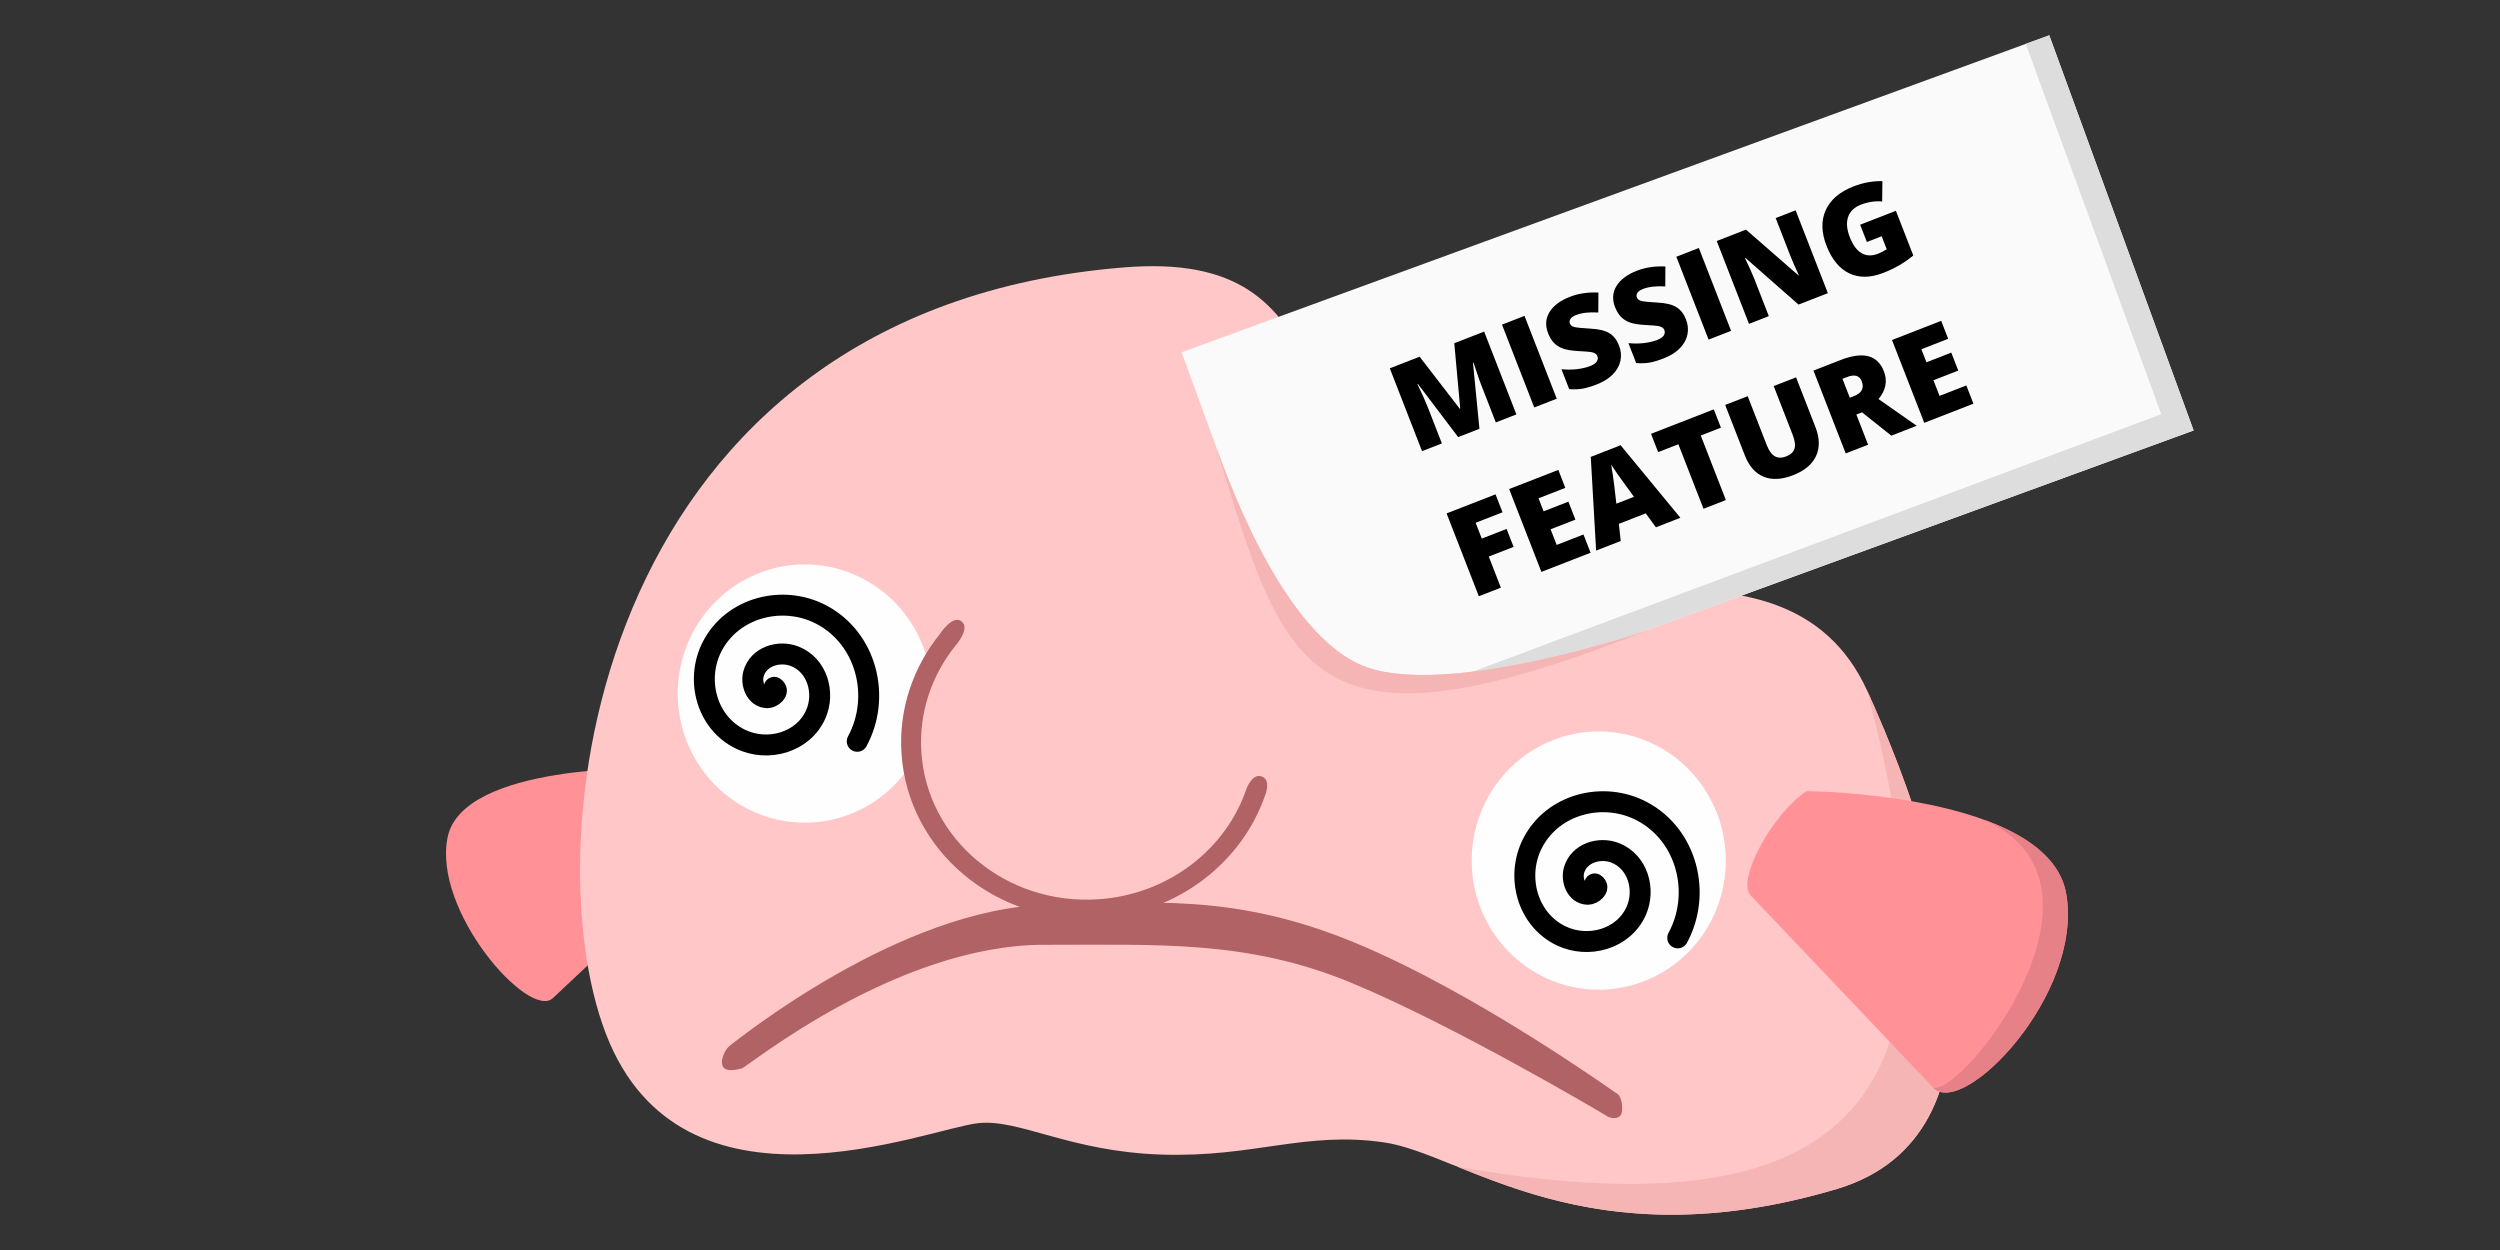 <?xml version="1.0" encoding="UTF-8" standalone="no"?>
<!-- Created with Inkscape (http://www.inkscape.org/) -->

<svg
   width="1280"
   height="640"
   viewBox="0 0 338.667 169.333"
   version="1.1"
   id="svg7516"
   inkscape:version="1.1 (1:1.1+202105261517+ce6663b3b7)"
   sodipodi:docname="missing.svg"
   xmlns:inkscape="http://www.inkscape.org/namespaces/inkscape"
   xmlns:sodipodi="http://sodipodi.sourceforge.net/DTD/sodipodi-0.dtd"
   xmlns="http://www.w3.org/2000/svg"
   xmlns:svg="http://www.w3.org/2000/svg"
   xmlns:rdf="http://www.w3.org/1999/02/22-rdf-syntax-ns#"
   xmlns:cc="http://creativecommons.org/ns#"
   xmlns:dc="http://purl.org/dc/elements/1.1/">
  <rect x="0" y="0" width="338.667" height="169.333" fill="#333333" stroke="none"/>
  <defs
     id="defs7510">
    <linearGradient
       id="linearGradient5074"
       inkscape:swatch="solid">
      <stop
         style="stop-color:#ff8787;stop-opacity:1;"
         offset="0"
         id="stop5072" />
    </linearGradient>
    <rect
       x="158.893"
       y="131.524"
       width="398.053"
       height="141.094"
       id="rect9303" />
    <rect
       x="-615.319"
       y="392.659"
       width="942.293"
       height="287.832"
       id="rect7933" />
  </defs>
  <sodipodi:namedview
     id="base"
     pagecolor="#ffffff"
     bordercolor="#666666"
     borderopacity="1.0"
     inkscape:pageopacity="0.0"
     inkscape:pageshadow="2"
     inkscape:zoom="0.1767767"
     inkscape:cx="-121.62236"
     inkscape:cy="1040.8612"
     inkscape:document-units="px"
     inkscape:current-layer="layer1"
     showgrid="false"
     inkscape:window-width="1920"
     inkscape:window-height="1016"
     inkscape:window-x="0"
     inkscape:window-y="27"
     inkscape:window-maximized="1"
     inkscape:snap-nodes="false"
     units="px"
     inkscape:pagecheckerboard="0"
     width="1280px" />
  <g
     inkscape:label="Layer 1"
     inkscape:groupmode="layer"
     id="layer1"
     transform="translate(0,-32.417)">
    <g
       aria-label="ERROR"
       transform="matrix(0.469,-0.172,0.172,0.469,23.614,84.519)"
       id="text9301"
       style="font-size:40px;line-height:1.25;text-align:center;white-space:pre;shape-inside:url(#rect9303);fill:#da2121" />
    <path
       inkscape:export-ydpi="250.44547"
       inkscape:export-xdpi="250.44547"
       inkscape:export-filename="/home/ash/Downloads/benthos.png"
       sodipodi:nodetypes="sszss"
       inkscape:connector-curvature="0"
       id="path9259"
       d="m 94.707,149.013 -19.811,18.615 c -3.205,3.012 -16.314,-11.762 -14.259,-21.788 2.055,-10.026 27.806,-9.353 27.806,-9.353 3.471,2.193 7.863,11.024 6.264,12.527 z"
       style="fill:#ff9197;fill-opacity:1;fill-rule:evenodd;stroke:none;stroke-width:2.221;stroke-miterlimit:4;stroke-dasharray:none;stroke-opacity:1" />
    <path
       inkscape:export-ydpi="250.44547"
       inkscape:export-xdpi="250.44547"
       inkscape:export-filename="/home/ash/Downloads/benthos.png"
       sodipodi:nodetypes="zszzcsssz"
       inkscape:connector-curvature="0"
       id="path9261"
       d="m 82.079,172.464 c 10.255,26.645 43.486,12.863 50.425,12.104 5.612,-0.613 12.343,3.851 24.862,4.257 12.519,0.406 19.349,-3.2 30.107,-1.657 10.758,1.543 27.466,16.415 61.406,6.301 23.793,-7.18 16.302,-40.488 4.076,-67.455 -11.261,-24.84 -47.713,-6.63 -56.788,-14.2 C 173.798,93.151 183.429,66.12 152.259,68.64 80.948,74.407 71.824,145.82 82.079,172.464 Z"
       style="fill:#ffc7c7;fill-opacity:1;fill-rule:evenodd;stroke:none;stroke-width:2.221;stroke-miterlimit:4;stroke-dasharray:none;stroke-opacity:1" />
    <path
       inkscape:export-ydpi="250.44547"
       inkscape:export-xdpi="250.44547"
       inkscape:export-filename="/home/ash/Downloads/benthos.png"
       sodipodi:nodetypes="cccc"
       inkscape:connector-curvature="0"
       id="path9263"
       d="m 197.477,190.485 c 10.808,4.349 26.447,10.421 51.402,2.984 23.793,-7.18 16.302,-40.488 4.076,-67.455 12.894,49.515 4.084,74.917 -55.478,64.471 z"
       style="fill:#f6b5b5;fill-opacity:1;fill-rule:evenodd;stroke:none;stroke-width:2.221;stroke-miterlimit:4;stroke-dasharray:none;stroke-opacity:1" />
    <path
       inkscape:export-ydpi="250.44547"
       inkscape:export-xdpi="250.44547"
       inkscape:export-filename="/home/ash/Downloads/benthos.png"
       style="fill:#ff9197;fill-opacity:1;fill-rule:evenodd;stroke:none;stroke-width:2.221;stroke-miterlimit:4;stroke-dasharray:none;stroke-opacity:1"
       d="m 237.154,153.709 24.746,26.059 c 4.004,4.217 20.373,-12.625 18.003,-26.269 -2.37,-13.644 -35.142,-13.906 -35.142,-13.906 -4.468,2.806 -9.605,12.012 -7.607,14.116 z"
       id="path9265"
       inkscape:connector-curvature="0"
       sodipodi:nodetypes="sszss" />
    <path
       sodipodi:nodetypes="cszzzzzszszc"
       inkscape:connector-curvature="0"
       id="path9267"
       d="m 98.938,174.008 c 0.715,-0.485 22.995,-18.648 43.058,-19.019 13.609,-0.253 25.022,-1.7 41.544,5.134 16.521,6.834 35.129,20.222 35.614,20.519 0.484,0.295 0.806,1.98 0.456,2.731 -0.35,0.75 -1.482,0.525 -1.889,0.257 -0.407,-0.269 -20.677,-12.292 -34.702,-18.093 -14.025,-5.801 -26.064,-5.12 -41.544,-5.134 -20.066,-0.023 -40.349,16.641 -40.997,16.757 -0.648,0.136 -2.193,0.58 -2.592,-0.355 -0.332,-0.776 0.338,-2.314 1.053,-2.798 z"
       style="fill:#b06264;fill-opacity:1;stroke:none;stroke-width:0.81;stroke-linecap:round;stroke-miterlimit:4;stroke-dasharray:none;stroke-opacity:1" />
    <path
       style="fill:#fffefe;fill-opacity:1;stroke:none;stroke-width:3.014;stroke-linecap:round;stroke-miterlimit:4;stroke-dasharray:none;stroke-opacity:1"
       d="m 126.231,126.145 a 17.209,17.49 0.129 0 1 -16.989,17.712 17.209,17.49 0.129 0 1 -17.426,-17.265 17.209,17.49 0.129 0 1 16.989,-17.712 17.209,17.49 0.129 0 1 17.426,17.265 z"
       id="path9269"
       inkscape:connector-curvature="0" />
    <path
       inkscape:connector-curvature="0"
       id="path9277"
       d="m 170.835,131.316 a 22.35,23.527 85.955 0 1 -22.043,23.812 22.35,23.527 85.955 0 1 -24.912,-20.761 22.35,23.527 85.955 0 1 22.004,-23.845 22.35,23.527 85.955 0 1 24.947,20.723"
       style="fill:#ffc7c7;fill-opacity:1;stroke:none;stroke-width:0.817" />
    <path
       sodipodi:nodetypes="cccczcccczc"
       inkscape:connector-curvature="0"
       id="path9279"
       d="m 168.876,139.216 c -2.757,8.209 -10.573,14.407 -20.146,15.026 -12.444,0.808 -23.149,-8.117 -23.918,-19.938 -0.35,-5.393 1.428,-10.458 4.646,-14.45 0,0 2.027,-2.289 0.801,-3.262 -1.226,-0.973 -2.972,1.755 -2.972,1.755 -3.583,4.464 -5.559,10.119 -5.167,16.139 0.866,13.229 12.849,23.214 26.775,22.31 10.729,-0.696 19.486,-7.651 22.561,-16.858 0,0 0.722,-1.886 -0.544,-2.339 -1.266,-0.453 -2.038,1.616 -2.038,1.616 z"
       style="fill:#b06264;fill-opacity:1;stroke:none;stroke-width:0.878" />
    <path
       inkscape:connector-curvature="0"
       id="path9281"
       d="m 233.784,148.772 a 17.209,17.49 0.129 0 1 -16.989,17.712 17.209,17.49 0.129 0 1 -17.426,-17.265 17.209,17.49 0.129 0 1 16.989,-17.712 17.209,17.49 0.129 0 1 17.426,17.265 z"
       style="fill:#fffefe;fill-opacity:1;stroke:none;stroke-width:3.014;stroke-linecap:round;stroke-miterlimit:4;stroke-dasharray:none;stroke-opacity:1" />
    <path
       id="rect9289"
       style="fill:#fafafa;stroke-width:0.455;stroke-linecap:round;stroke-linejoin:round"
       d="M 160.069,80.137 277.607,37.198 297.163,90.73 179.625,133.668 Z" />
    <path
       id="path9291"
       style="fill:#dddddd;stroke-width:0.455;stroke-linecap:round;stroke-linejoin:round"
       d="m 292.774,88.528 -18.352,-50.167 3.184,-1.163 19.556,53.532 -117.538,42.939 -0.911,-2.494 z"
       sodipodi:nodetypes="ccccccc" />
    <path
       style="fill:#ffc7c7;fill-opacity:1;stroke:none;stroke-width:0.279px;stroke-linecap:butt;stroke-linejoin:miter;stroke-opacity:1"
       d="m 164.83,93.244 c 0.732,1.702 8.12,24.044 19.319,29.159 11.022,5.034 39.151,-4.632 39.151,-4.632 l -44.854,27.547 z"
       id="path9293"
       sodipodi:nodetypes="csccc" />
    <path
       style="fill:#f6b5b5;fill-opacity:1;stroke:none;stroke-width:0.279px;stroke-linecap:butt;stroke-linejoin:miter;stroke-opacity:1"
       d="m 164.83,93.244 c 0.732,1.702 8.12,24.044 19.319,29.159 11.022,5.034 39.151,-4.632 39.151,-4.632 -46.09,18.269 -49.171,6.038 -58.47,-24.527 z"
       id="path9295"
       sodipodi:nodetypes="cscc" />
    <path
       inkscape:export-ydpi="250.44547"
       inkscape:export-xdpi="250.44547"
       inkscape:export-filename="/home/ash/Downloads/benthos.png"
       style="fill:#e68187;fill-opacity:1;fill-rule:evenodd;stroke:none;stroke-width:2.221;stroke-miterlimit:4;stroke-dasharray:none;stroke-opacity:1"
       d="m 261.899,179.768 c 4.004,4.217 20.373,-12.625 18.003,-26.269 -0.836,-4.811 -5.452,-7.959 -11.079,-10.017 19.558,8.764 -2.799,37.248 -6.924,36.286 z"
       id="path9297"
       inkscape:connector-curvature="0"
       sodipodi:nodetypes="cscc" />
    <path
       id="path9488"
       style="fill:none;fill-rule:evenodd;stroke:#000000;stroke-width:2.837;stroke-linecap:round"
       d="m 104.884,125.527 c 0.846,0.55 -0.324,1.411 -0.914,1.406 -1.599,-0.015 -2.259,-1.919 -1.897,-3.233 0.647,-2.351 3.439,-3.202 5.553,-2.389 3.102,1.194 4.169,4.978 2.88,7.872 -1.717,3.858 -6.523,5.144 -10.192,3.372 -4.617,-2.23 -6.124,-8.071 -3.864,-12.511 2.737,-5.378 9.62,-7.107 14.831,-4.355 6.14,3.242 8.091,11.171 4.847,17.15" />
    <path
       id="path9593"
       style="fill:none;fill-rule:evenodd;stroke:#000000;stroke-width:2.837;stroke-linecap:round"
       d="m 216.032,152.155 c 0.846,0.55 -0.324,1.411 -0.914,1.406 -1.599,-0.015 -2.259,-1.919 -1.897,-3.233 0.647,-2.351 3.439,-3.202 5.553,-2.389 3.102,1.194 4.169,4.978 2.88,7.872 -1.717,3.858 -6.523,5.144 -10.192,3.372 -4.617,-2.23 -6.124,-8.071 -3.864,-12.511 2.737,-5.378 9.62,-7.107 14.831,-4.355 6.14,3.242 8.091,11.171 4.847,17.15" />
    <g
       transform="matrix(0.973,0,0,0.973,-0.005,-47.686)"
       id="g974" />
    <g
       aria-label="MISSING
FEATURE"
       transform="matrix(0.393,-0.153,0.153,0.393,217.106,-109.737)"
       id="text7931"
       style="font-size:40px;line-height:1.25;text-align:center;text-anchor:middle;white-space:pre;shape-inside:url(#rect7933)">
      <path
         d="m -216.477,428.1 -5.84,-20.566 h -0.176 q 0.41,5.254 0.41,8.164 v 12.402 h -6.836 v -28.555 h 10.273 l 5.957,20.273 h 0.156 l 5.84,-20.273 h 10.293 v 28.555 h -7.09 v -12.52 q 0,-0.977 0.019,-2.168 0.039,-1.191 0.273,-5.84 h -0.176 l -5.762,20.527 z"
         style="font-weight:800;font-family:'Open Sans';-inkscape-font-specification:'Open Sans Ultra-Bold'"
         id="path8175" />
      <path
         d="m -190.246,428.1 v -28.555 h 7.754 v 28.555 z"
         style="font-weight:800;font-family:'Open Sans';-inkscape-font-specification:'Open Sans Ultra-Bold'"
         id="path8177" />
      <path
         d="m -157.648,419.428 q 0,2.656 -1.348,4.727 -1.348,2.051 -3.887,3.203 -2.539,1.133 -5.957,1.133 -2.852,0 -4.785,-0.391 -1.934,-0.41 -4.023,-1.406 v -6.875 q 2.207,1.133 4.59,1.777 2.383,0.625 4.375,0.625 1.719,0 2.52,-0.586 0.801,-0.605 0.801,-1.543 0,-0.586 -0.332,-1.016 -0.312,-0.449 -1.035,-0.898 -0.703,-0.449 -3.789,-1.836 -2.793,-1.27 -4.199,-2.461 -1.387,-1.191 -2.07,-2.734 -0.664,-1.543 -0.664,-3.652 0,-3.945 2.871,-6.152 2.871,-2.207 7.891,-2.207 4.434,0 9.043,2.051 l -2.363,5.957 q -4.004,-1.836 -6.914,-1.836 -1.504,0 -2.188,0.527 -0.684,0.527 -0.684,1.309 0,0.84 0.859,1.504 0.879,0.664 4.727,2.422 3.691,1.66 5.117,3.574 1.445,1.895 1.445,4.785 z"
         style="font-weight:800;font-family:'Open Sans';-inkscape-font-specification:'Open Sans Ultra-Bold'"
         id="path8179" />
      <path
         d="m -134.562,419.428 q 0,2.656 -1.348,4.727 -1.348,2.051 -3.887,3.203 -2.539,1.133 -5.957,1.133 -2.852,0 -4.785,-0.391 -1.934,-0.41 -4.023,-1.406 v -6.875 q 2.207,1.133 4.59,1.777 2.383,0.625 4.375,0.625 1.719,0 2.52,-0.586 0.801,-0.605 0.801,-1.543 0,-0.586 -0.332,-1.016 -0.312,-0.449 -1.035,-0.898 -0.703,-0.449 -3.789,-1.836 -2.793,-1.27 -4.199,-2.461 -1.387,-1.191 -2.07,-2.734 -0.664,-1.543 -0.664,-3.652 0,-3.945 2.871,-6.152 2.871,-2.207 7.891,-2.207 4.434,0 9.043,2.051 l -2.363,5.957 q -4.004,-1.836 -6.914,-1.836 -1.504,0 -2.188,0.527 -0.684,0.527 -0.684,1.309 0,0.84 0.859,1.504 0.879,0.664 4.727,2.422 3.691,1.66 5.117,3.574 1.445,1.895 1.445,4.785 z"
         style="font-weight:800;font-family:'Open Sans';-inkscape-font-specification:'Open Sans Ultra-Bold'"
         id="path8181" />
      <path
         d="m -130.148,428.1 v -28.555 h 7.754 v 28.555 z"
         style="font-weight:800;font-family:'Open Sans';-inkscape-font-specification:'Open Sans Ultra-Bold'"
         id="path8183" />
      <path
         d="m -89.035,428.1 h -10.117 l -10.43,-20.117 h -0.176 q 0.371,4.746 0.371,7.246 v 12.871 h -6.836 v -28.555 h 10.078 l 10.391,19.844 h 0.117 q -0.273,-4.316 -0.273,-6.934 v -12.91 h 6.875 z"
         style="font-weight:800;font-family:'Open Sans';-inkscape-font-specification:'Open Sans Ultra-Bold'"
         id="path8185" />
      <path
         d="m -71.398,411.381 h 12.324 v 15.391 q -5.02,1.719 -11.035,1.719 -6.602,0 -10.215,-3.828 -3.594,-3.828 -3.594,-10.918 0,-6.914 3.945,-10.762 3.945,-3.848 11.055,-3.848 2.695,0 5.078,0.508 2.402,0.508 4.18,1.289 l -2.441,6.055 q -3.086,-1.523 -6.777,-1.523 -3.379,0 -5.234,2.207 -1.836,2.188 -1.836,6.27 0,4.004 1.66,6.113 1.68,2.09 4.824,2.09 1.719,0 3.164,-0.332 v -4.473 h -5.098 z"
         style="font-weight:800;font-family:'Open Sans';-inkscape-font-specification:'Open Sans Ultra-Bold'"
         id="path8187" />
      <path
         d="m -221.232,478.151 h -7.598 v -28.555 h 16.875 v 6.191 h -9.277 v 5.449 h 8.555 v 6.191 h -8.555 z"
         style="font-weight:800;font-family:'Open Sans';-inkscape-font-specification:'Open Sans Ultra-Bold'"
         id="path8189" />
      <path
         d="m -190.314,478.151 h -16.953 v -28.555 h 16.953 v 6.191 h -9.238 v 4.492 h 8.555 v 6.191 h -8.555 v 5.391 h 9.238 z"
         style="font-weight:800;font-family:'Open Sans';-inkscape-font-specification:'Open Sans Ultra-Bold'"
         id="path8191" />
      <path
         d="m -167.795,478.151 -1.406,-5.352 h -9.277 l -1.445,5.352 h -8.477 l 9.316,-28.672 h 10.293 l 9.434,28.672 z m -3.008,-11.68 -1.23,-4.688 q -0.43,-1.562 -1.055,-4.043 -0.605,-2.48 -0.801,-3.555 -0.176,0.996 -0.703,3.281 -0.508,2.285 -2.285,9.004 z"
         style="font-weight:800;font-family:'Open Sans';-inkscape-font-specification:'Open Sans Ultra-Bold'"
         id="path8193" />
      <path
         d="m -143.674,478.151 h -7.715 v -22.246 h -6.973 v -6.309 h 21.641 v 6.309 h -6.953 z"
         style="font-weight:800;font-family:'Open Sans';-inkscape-font-specification:'Open Sans Ultra-Bold'"
         id="path8195" />
      <path
         d="m -108.361,449.597 v 17.188 q 0,5.605 -3.184,8.691 -3.164,3.066 -9.141,3.066 -5.84,0 -8.984,-2.988 -3.125,-2.988 -3.125,-8.594 v -17.363 h 7.754 v 16.758 q 0,3.027 1.133,4.395 1.133,1.367 3.34,1.367 2.363,0 3.418,-1.348 1.074,-1.367 1.074,-4.453 v -16.719 z"
         style="font-weight:800;font-family:'Open Sans';-inkscape-font-specification:'Open Sans Ultra-Bold'"
         id="path8197" />
      <path
         d="m -94.65,467.761 v 10.391 h -7.715 v -28.555 h 9.355 q 11.641,0 11.641,8.438 0,4.961 -4.844,7.676 l 8.32,12.441 h -8.75 l -6.055,-10.391 z m 0,-5.801 h 1.445 q 4.043,0 4.043,-3.574 0,-2.949 -3.965,-2.949 h -1.523 z"
         style="font-weight:800;font-family:'Open Sans';-inkscape-font-specification:'Open Sans Ultra-Bold'"
         id="path8199" />
      <path
         d="m -58.342,478.151 h -16.953 v -28.555 h 16.953 v 6.191 h -9.238 v 4.492 h 8.555 v 6.191 h -8.555 v 5.391 h 9.238 z"
         style="font-weight:800;font-family:'Open Sans';-inkscape-font-specification:'Open Sans Ultra-Bold'"
         id="path8201" />
    </g>
  </g>
</svg>
